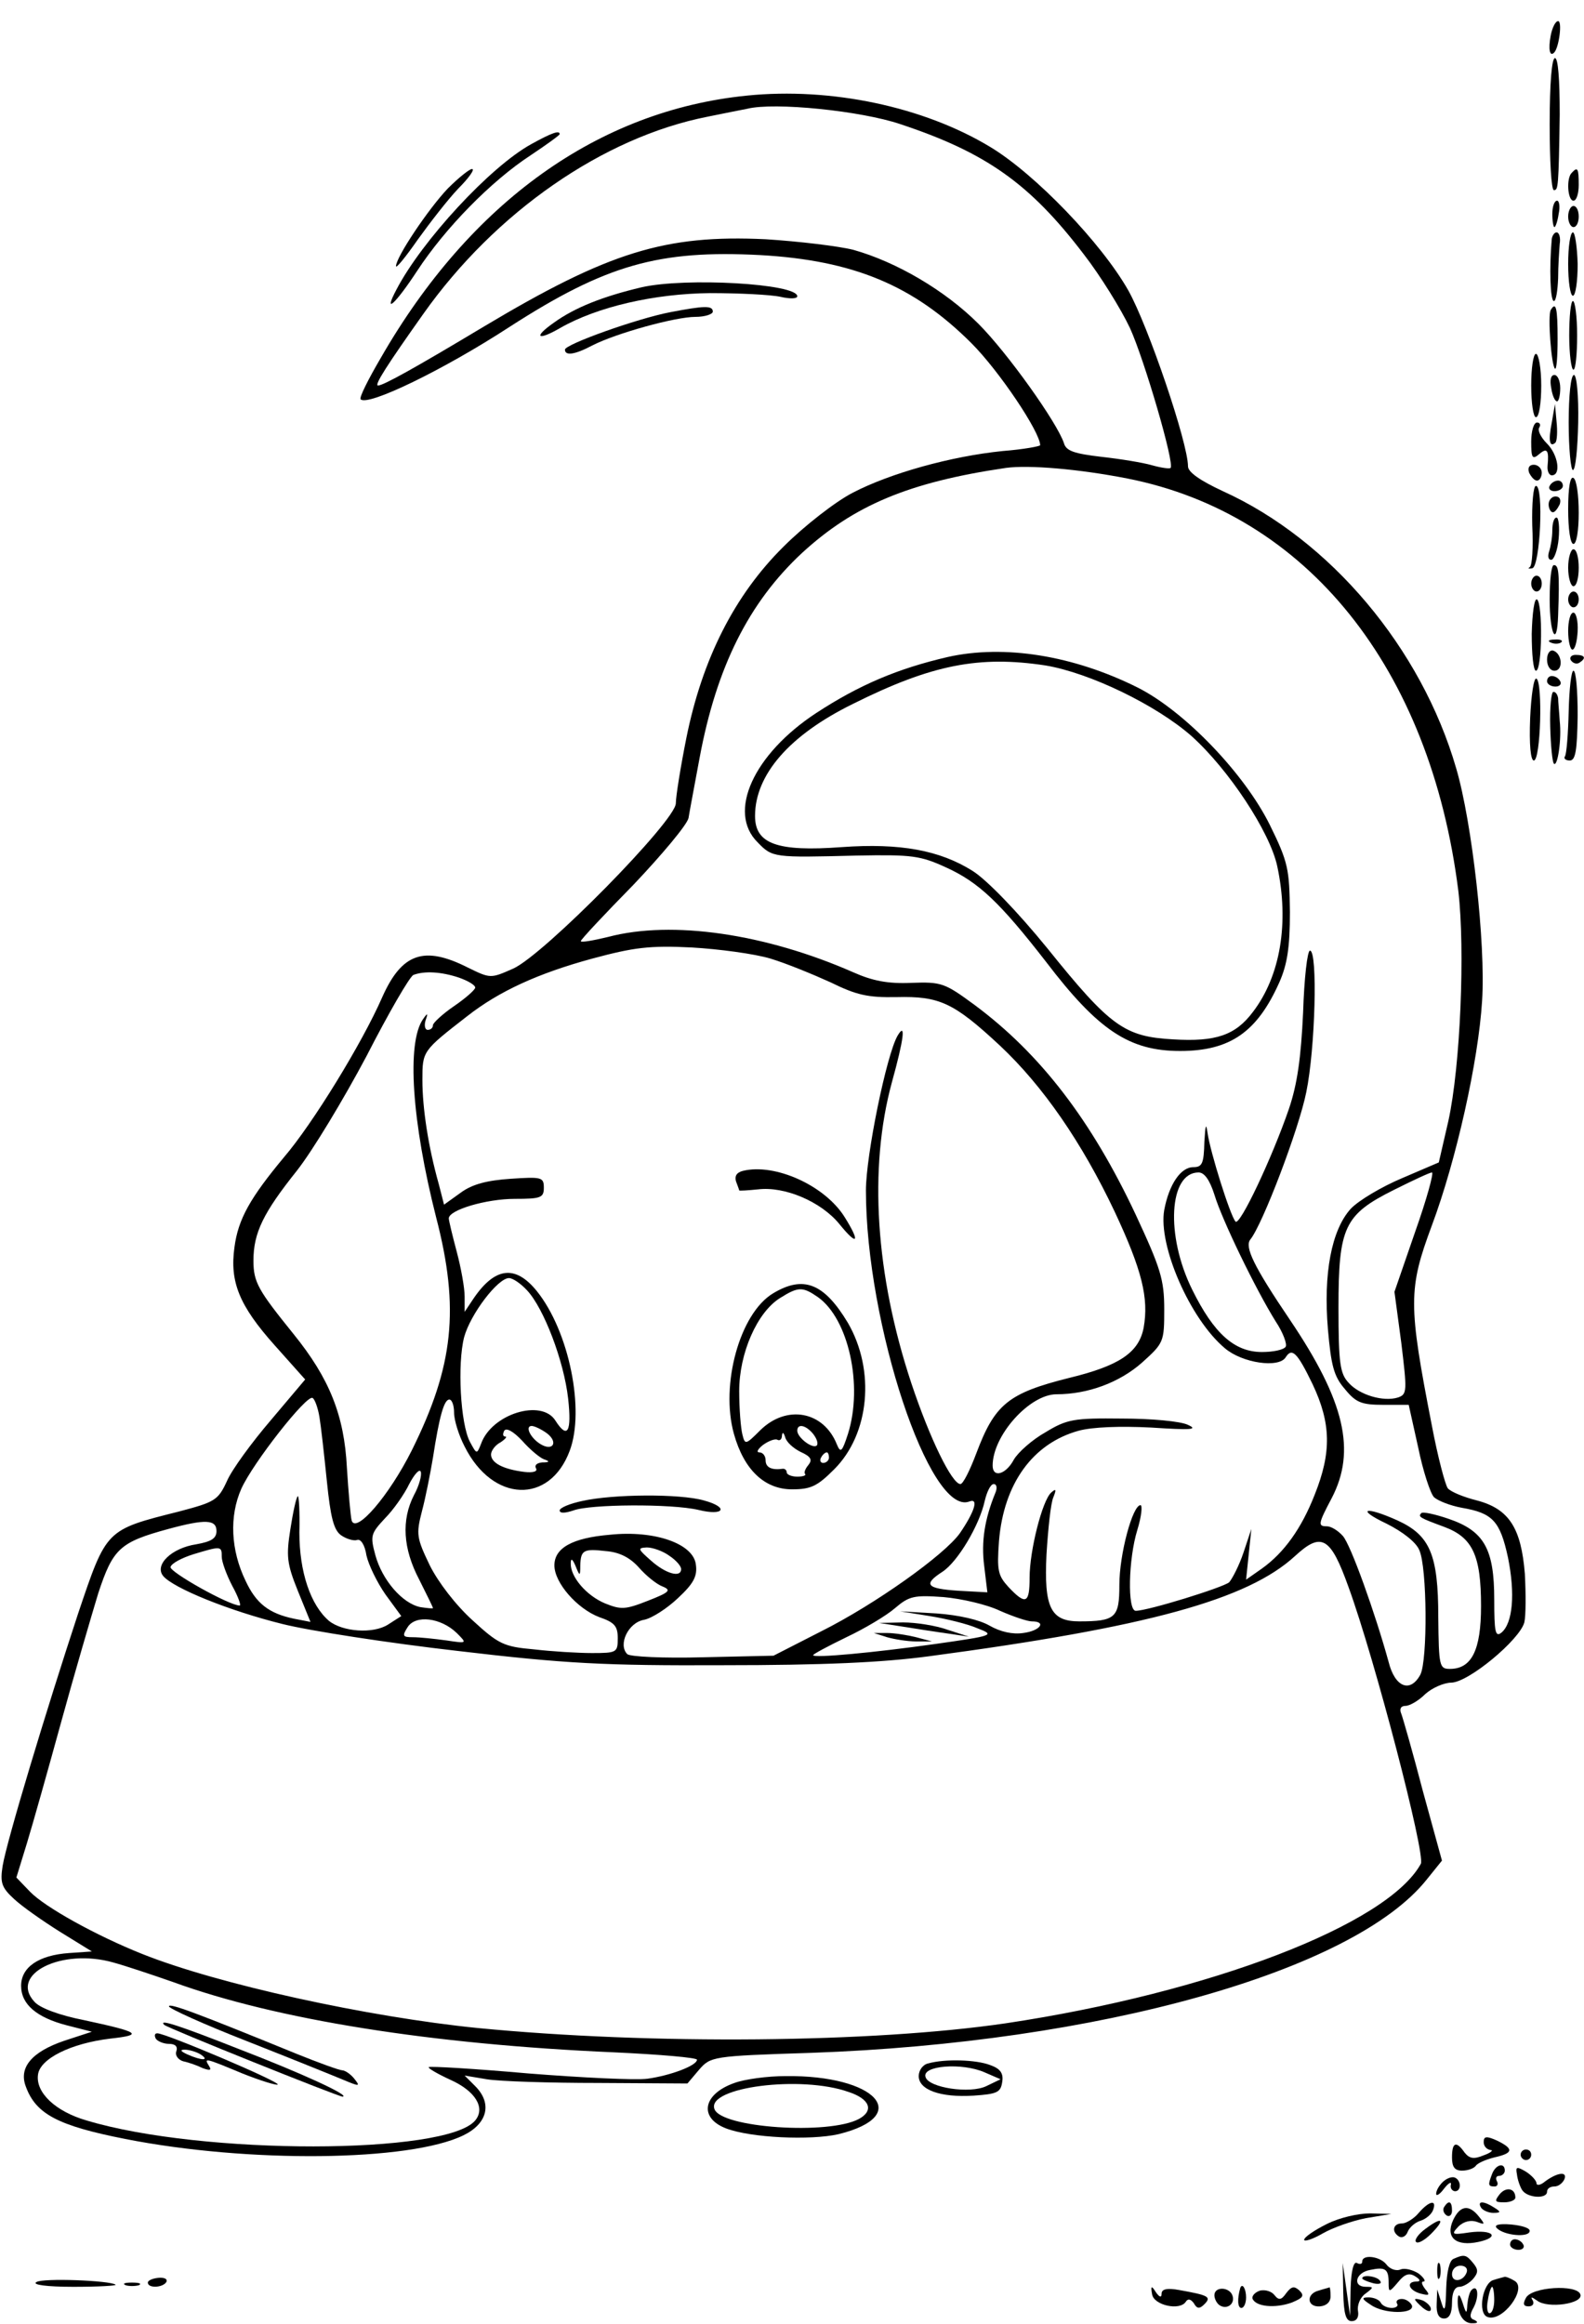 <?xml version="1.0" standalone="no"?>
<!DOCTYPE svg PUBLIC "-//W3C//DTD SVG 20010904//EN"
 "http://www.w3.org/TR/2001/REC-SVG-20010904/DTD/svg10.dtd">
<svg version="1.0" xmlns="http://www.w3.org/2000/svg"
 width="300pt" height="440pt" viewBox="0 0 300 440"
 preserveAspectRatio="xMidYMid meet">
<g transform="translate(0,440) scale(0.1,-0.1)"
fill="#000000" stroke="none">
<path d="M2937 4333 c-5 -26 -2 -42 7 -32 9 11 15 59 7 59 -5 0 -11 -12 -14
-27z"/>
<path d="M2935 4165 c0 -69 3 -125 8 -125 8 0 9 4 11 143 0 67 -3 107 -9 107
-6 0 -10 -47 -10 -125z"/>
<path d="M1415 4219 c-281 -28 -524 -201 -694 -497 -24 -41 -41 -75 -38 -78
13 -14 156 55 282 137 183 118 283 146 475 136 176 -10 290 -57 400 -167 52
-52 130 -168 130 -193 0 -2 -32 -8 -71 -11 -98 -10 -213 -42 -284 -79 -33 -17
-92 -63 -131 -102 -93 -92 -154 -213 -184 -362 -11 -55 -20 -111 -20 -124 0
-33 -250 -287 -308 -313 -43 -19 -43 -19 -86 2 -83 42 -125 27 -162 -56 -38
-87 -132 -240 -186 -303 -64 -77 -87 -117 -94 -171 -9 -65 9 -110 76 -185 l58
-65 -65 -77 c-36 -42 -74 -94 -83 -115 -17 -37 -23 -40 -91 -58 -139 -35 -137
-33 -191 -193 -60 -182 -135 -430 -143 -478 -5 -32 -2 -41 22 -63 15 -14 55
-42 87 -62 l60 -37 -43 -3 c-58 -4 -91 -27 -91 -62 0 -35 29 -60 87 -75 l47
-12 -52 -17 c-62 -21 -87 -51 -73 -87 19 -52 61 -74 188 -99 233 -46 539 -43
641 7 45 22 55 60 22 93 l-20 20 42 -7 c24 -4 119 -7 211 -7 l169 -1 22 26
c22 25 24 26 212 32 543 19 1027 154 1166 328 l29 36 -36 131 c-19 73 -38 139
-41 147 -4 9 -1 15 8 15 8 0 25 10 37 22 13 12 36 22 50 22 33 1 129 81 138
114 3 13 3 54 1 92 -7 87 -30 123 -91 139 -24 6 -49 16 -55 23 -5 7 -19 60
-30 118 -45 231 -45 259 0 380 46 123 88 311 95 425 7 108 -19 338 -49 440
-66 228 -239 433 -442 525 -43 20 -66 36 -66 47 0 44 -75 265 -113 333 -51 90
-177 221 -262 272 -126 76 -301 113 -460 97z m290 -54 c163 -54 246 -113 348
-247 31 -40 70 -103 87 -139 27 -59 85 -257 77 -265 -2 -2 -17 0 -35 5 -17 5
-60 12 -96 16 -51 6 -67 11 -71 26 -13 39 -107 171 -162 226 -63 63 -155 117
-237 140 -28 7 -103 16 -166 20 -190 9 -297 -24 -533 -165 -130 -78 -191 -112
-201 -112 -8 0 18 40 86 136 136 192 340 334 538 373 30 6 64 13 75 15 52 13
216 -4 290 -29z m430 -671 c340 -67 574 -359 627 -781 13 -111 4 -332 -19
-436 l-18 -78 -70 -30 c-38 -16 -82 -42 -97 -58 -36 -40 -52 -122 -43 -228 6
-68 11 -89 32 -113 21 -26 32 -30 73 -30 l48 0 18 -81 c9 -44 23 -87 30 -94 8
-7 31 -16 53 -20 58 -10 72 -25 87 -94 14 -69 9 -124 -12 -142 -12 -10 -14 1
-14 62 0 96 -19 130 -86 153 -26 9 -50 14 -52 11 -7 -7 -3 -9 43 -26 54 -20
70 -54 70 -150 0 -84 -18 -119 -59 -119 -20 0 -21 5 -22 98 0 119 -16 155 -77
183 -62 28 -80 22 -21 -6 30 -15 56 -35 62 -50 15 -32 16 -209 2 -236 -19 -35
-48 -24 -60 24 -25 91 -72 223 -87 239 -9 10 -22 18 -30 18 -17 0 -17 4 9 53
47 90 25 184 -79 338 -69 102 -86 138 -75 152 23 28 92 209 106 279 17 82 22
268 7 268 -5 0 -11 -53 -13 -117 -4 -86 -11 -136 -27 -183 -32 -93 -93 -222
-101 -213 -10 11 -48 132 -53 168 -3 20 -4 15 -6 -17 -1 -41 -4 -48 -21 -48
-24 0 -46 -33 -55 -81 -12 -67 49 -207 115 -262 33 -28 102 -38 115 -17 12 19
22 9 51 -51 35 -74 36 -129 4 -209 -25 -64 -58 -110 -100 -140 l-30 -21 5 48
5 48 -15 -45 c-8 -24 -21 -49 -27 -56 -12 -10 -154 -54 -177 -54 -16 0 -14 98
3 153 8 26 10 47 6 47 -15 0 -40 -93 -40 -151 0 -62 -7 -69 -76 -69 -54 0 -67
26 -62 127 3 48 8 97 13 108 6 15 5 17 -4 9 -17 -15 -41 -110 -41 -161 0 -49
-7 -53 -40 -18 -20 22 -22 31 -18 87 9 109 64 185 151 209 26 7 78 9 137 6 76
-5 90 -4 70 5 -14 7 -70 12 -125 12 -91 1 -104 -1 -145 -26 -25 -14 -52 -38
-60 -52 -15 -28 -40 -35 -40 -11 0 57 70 135 121 135 59 0 119 22 162 60 41
37 42 39 42 101 0 56 -7 78 -54 179 -84 179 -181 305 -305 397 -57 42 -63 44
-120 42 -45 -2 -74 4 -110 20 -166 73 -343 99 -464 67 -29 -7 -52 -11 -52 -8
0 3 45 51 100 107 54 57 101 113 104 126 2 13 12 65 21 114 32 172 93 294 194
388 98 90 202 134 386 161 43 6 138 -2 230 -20z m-676 -909 c30 -9 81 -30 114
-45 49 -24 70 -29 125 -28 81 2 108 -10 196 -92 81 -76 155 -183 217 -314 52
-111 65 -164 55 -220 -9 -47 -46 -72 -141 -95 -116 -29 -141 -50 -176 -143
-12 -32 -25 -58 -30 -58 -16 0 -58 86 -93 191 -68 205 -81 407 -37 569 23 83
27 116 11 89 -21 -36 -60 -227 -60 -293 0 -252 121 -618 196 -589 18 7 10 -19
-18 -60 -29 -41 -161 -135 -263 -186 l-90 -46 -134 -3 c-74 -2 -138 1 -143 6
-18 18 2 60 32 65 15 3 44 22 64 41 29 27 37 41 34 63 -4 40 -78 66 -163 57
-71 -6 -105 -25 -105 -58 0 -33 43 -82 85 -98 29 -10 35 -17 35 -40 0 -27 -2
-28 -49 -28 -26 0 -76 3 -110 7 -57 5 -67 10 -116 55 -32 29 -65 72 -81 104
-25 52 -26 59 -15 102 7 26 16 72 21 102 12 78 21 110 31 110 5 0 9 -11 9 -25
0 -14 9 -43 20 -64 53 -106 161 -110 199 -8 29 77 -1 226 -62 302 -41 51 -80
46 -121 -15 l-16 -24 0 29 c0 17 -7 55 -15 85 -8 30 -15 59 -15 63 0 16 71 37
125 37 49 0 55 2 55 21 0 20 -4 21 -63 17 -44 -3 -72 -10 -94 -26 l-32 -23
-10 39 c-20 71 -31 144 -31 197 0 55 0 55 85 121 60 47 134 81 237 109 78 21
108 25 188 21 52 -3 119 -12 149 -21z m-590 -36 c17 -6 31 -14 31 -19 0 -4
-18 -20 -40 -35 -22 -15 -40 -32 -40 -36 0 -5 -4 -9 -10 -9 -5 0 -7 8 -4 18 5
14 4 15 -5 2 -31 -45 -21 -194 25 -375 45 -173 33 -282 -46 -441 -43 -86 -106
-159 -114 -133 -2 8 -6 52 -9 100 -5 99 -33 169 -101 253 -67 83 -76 98 -76
139 0 53 19 91 82 170 30 38 89 136 132 217 42 82 82 151 89 154 21 8 53 6 86
-5z m1431 -411 c14 -47 78 -179 116 -240 14 -21 22 -43 19 -48 -4 -6 -24 -10
-45 -10 -52 0 -91 35 -132 118 -51 103 -44 222 12 222 11 0 21 -14 30 -42z
m380 -71 l-39 -113 13 -97 c11 -91 11 -97 -6 -103 -28 -9 -74 5 -94 28 -16 17
-19 37 -19 142 0 153 11 176 105 223 36 18 68 33 72 33 4 0 -10 -51 -32 -113z
m-1682 -110 c32 -34 70 -134 78 -205 7 -63 -1 -78 -24 -42 -26 42 -121 13
-141 -44 -8 -20 -8 -20 -21 4 -18 34 -24 147 -11 198 12 44 64 112 85 112 7 0
22 -10 34 -23z m-393 -240 c3 -18 9 -72 14 -121 7 -69 13 -93 27 -103 10 -7
24 -11 30 -9 7 3 15 -9 18 -29 4 -18 20 -51 36 -74 l30 -41 -25 -16 c-28 -18
-86 -14 -112 7 -35 30 -56 93 -56 167 1 40 -1 71 -3 69 -3 -2 -9 -30 -14 -62
-8 -51 -7 -65 14 -117 l24 -59 -31 6 c-48 10 -72 29 -92 72 -28 58 -31 122 -8
174 22 49 124 179 135 172 4 -2 10 -18 13 -36z m425 -80 c12 -4 11 -6 -3 -6
-10 -1 -15 -5 -12 -11 4 -6 -5 -9 -22 -7 -40 5 -63 17 -63 33 0 7 8 18 18 23
9 6 13 11 9 11 -5 0 -5 5 -2 11 4 6 17 -1 34 -19 14 -16 33 -32 41 -35z m6 49
c22 -17 11 -35 -13 -20 -19 12 -29 34 -16 34 5 0 18 -6 29 -14z m-252 -117
c-24 -47 -21 -101 10 -160 14 -28 26 -52 26 -54 0 -1 -11 0 -24 2 -34 7 -72
51 -85 98 -10 37 -9 41 18 70 16 16 37 46 46 65 10 19 20 30 22 23 2 -6 -3
-26 -13 -44z m1101 4 c-20 -49 -27 -92 -21 -138 l6 -50 -55 3 c-61 4 -67 12
-30 36 29 19 70 88 80 134 4 17 11 32 17 32 6 0 7 -8 3 -17z m-1475 -72 c0
-14 -10 -20 -38 -25 -47 -7 -80 -39 -63 -60 19 -23 125 -66 226 -91 52 -13
201 -36 332 -51 203 -24 277 -28 503 -27 188 0 301 5 390 17 413 55 603 107
693 190 50 46 67 36 101 -59 50 -137 146 -506 137 -524 -63 -115 -399 -244
-786 -302 -252 -37 -670 -41 -1000 -9 -209 21 -492 83 -635 140 -88 35 -185
89 -213 118 l-26 27 20 65 c11 36 40 139 65 230 25 91 57 200 70 243 28 85 41
97 133 122 70 19 91 18 91 -4z m10 -49 c0 -9 9 -34 20 -55 11 -20 17 -37 14
-37 -20 0 -134 64 -131 73 2 7 21 17 43 24 53 16 54 16 54 -5z m790 -20 c14
-16 34 -32 45 -36 17 -7 13 -11 -28 -27 -43 -17 -51 -17 -81 -5 -36 15 -66 51
-65 76 0 10 3 9 9 -5 8 -20 9 -20 9 1 1 29 6 32 49 27 25 -2 45 -12 62 -31z
m58 22 c12 -8 22 -19 22 -25 0 -17 -29 -9 -57 16 -25 22 -26 24 -8 25 11 0 31
-7 43 -16z m626 -104 c25 -11 52 -20 60 -20 29 0 16 -18 -16 -22 -20 -3 -43 2
-64 14 -19 11 -58 20 -100 23 l-69 4 56 -9 c31 -5 72 -15 90 -23 34 -13 32
-14 -81 -30 -113 -16 -230 -27 -230 -21 0 2 28 17 63 34 34 16 76 41 92 55 27
23 36 25 92 21 34 -3 82 -14 107 -26z m-1029 -42 c20 -20 20 -20 -20 -14 -22
3 -50 6 -63 6 -19 0 -21 2 -10 19 15 24 63 18 93 -11z m-537 -661 c195 -71
489 -118 835 -133 86 -4 157 -10 157 -14 0 -11 -50 -30 -94 -36 -22 -3 -124 2
-225 10 -102 9 -186 14 -189 12 -2 -2 17 -13 41 -24 47 -21 67 -53 47 -77 -54
-65 -517 -66 -736 0 -59 17 -97 53 -92 87 4 30 62 59 137 68 63 7 57 12 -50
35 -46 9 -84 23 -94 35 -48 52 52 102 150 74 22 -6 73 -23 113 -37z"/>
<path d="M1795 3156 c-95 -22 -168 -53 -249 -106 -119 -78 -169 -188 -111
-245 28 -29 30 -29 187 -25 106 2 121 0 171 -23 61 -28 101 -66 188 -178 99
-130 158 -169 254 -169 95 0 146 36 188 130 15 34 20 66 20 133 -1 81 -3 94
-38 165 -48 97 -161 215 -250 260 -122 61 -253 82 -360 58z m185 -16 c84 -14
210 -75 277 -134 70 -63 148 -181 162 -246 23 -107 6 -208 -46 -276 -33 -44
-70 -57 -151 -52 -92 5 -119 24 -238 172 -57 70 -115 130 -142 147 -62 39
-137 53 -248 45 -122 -9 -164 6 -164 59 0 78 65 153 185 212 150 75 240 92
365 73z"/>
<path d="M1407 2183 c-12 -3 -16 -10 -13 -20 3 -8 6 -16 6 -17 0 -1 16 0 36 2
50 6 119 -23 154 -66 34 -42 40 -35 10 13 -37 60 -132 103 -193 88z"/>
<path d="M1464 1951 c-63 -38 -100 -173 -74 -266 19 -68 58 -105 110 -105 36
0 48 6 80 38 67 67 78 187 26 277 -45 75 -84 91 -142 56z m85 -7 c58 -41 86
-167 57 -259 -11 -34 -14 -37 -21 -20 -25 63 -95 76 -145 27 -28 -28 -29 -28
-34 -8 -3 12 -6 48 -6 82 0 72 34 149 77 176 35 22 43 22 72 2z m-9 -259 c7
-9 10 -18 7 -22 -8 -7 -37 15 -37 28 0 14 16 11 30 -6z m-24 -34 c20 -9 23
-15 15 -25 -6 -7 -9 -15 -6 -17 2 -3 -5 -5 -15 -5 -11 0 -20 4 -20 8 0 4 -3 7
-7 7 -21 -3 -33 2 -33 16 0 8 -5 15 -12 15 -6 0 -3 6 7 14 11 8 23 12 27 10 5
-3 9 1 9 8 1 7 3 6 6 -3 2 -9 15 -21 29 -28z m54 -11 c0 -5 -5 -10 -11 -10 -5
0 -7 5 -4 10 3 6 8 10 11 10 2 0 4 -4 4 -10z"/>
<path d="M1103 1558 c-24 -5 -43 -13 -43 -18 0 -6 11 -5 26 0 31 12 186 13
237 1 49 -12 58 5 10 18 -46 13 -172 12 -230 -1z"/>
<path d="M1710 1320 c25 -4 63 -10 85 -13 l40 -6 -40 13 c-22 8 -60 14 -85 14
l-45 -1 45 -7z"/>
<path d="M1680 1300 c14 -4 39 -8 55 -8 l30 0 -30 8 c-16 4 -41 8 -55 8 l-25
0 25 -8z"/>
<path d="M320 601 c0 -4 66 -34 148 -66 81 -32 163 -65 182 -73 31 -13 33 -13
21 2 -7 9 -18 16 -23 16 -5 0 -44 14 -86 31 -191 78 -242 97 -242 90z"/>
<path d="M311 566 c6 -6 330 -136 338 -136 15 2 -79 45 -196 90 -114 45 -154
58 -142 46z"/>
<path d="M295 540 c3 -5 15 -10 25 -10 12 0 17 -5 14 -14 -3 -7 3 -16 13 -19
10 -2 27 -8 37 -13 14 -5 17 -4 12 4 -10 16 -9 16 63 -14 35 -14 65 -23 67
-21 5 5 -212 97 -228 97 -5 0 -6 -4 -3 -10z m85 -30 c18 -12 2 -12 -25 0 -13
6 -15 9 -5 9 8 0 22 -4 30 -9z"/>
<path d="M1006 4127 c-78 -43 -207 -183 -255 -275 -26 -49 -3 -29 39 35 53 81
140 170 215 219 30 20 55 38 55 40 0 8 -16 2 -54 -19z"/>
<path d="M848 4043 c-37 -39 -98 -130 -98 -147 0 -5 18 17 41 50 23 32 57 76
77 97 20 20 32 37 26 37 -5 0 -26 -17 -46 -37z"/>
<path d="M2977 4073 c-11 -10 -8 -53 3 -53 6 0 10 14 10 30 0 31 -2 35 -13 23z"/>
<path d="M2940 3995 c0 -14 2 -25 4 -25 2 0 6 11 8 25 3 14 1 25 -3 25 -5 0
-9 -11 -9 -25z"/>
<path d="M2970 3990 c0 -11 5 -20 10 -20 6 0 10 9 10 20 0 11 -4 20 -10 20 -5
0 -10 -9 -10 -20z"/>
<path d="M2939 3948 c-5 -55 -3 -118 4 -118 4 0 7 19 8 43 0 23 2 52 3 65 2
12 -1 22 -6 22 -4 0 -8 -6 -9 -12z"/>
<path d="M2970 3900 c0 -33 4 -60 9 -60 5 0 9 27 9 60 -1 33 -5 60 -9 60 -5 0
-9 -27 -9 -60z"/>
<path d="M1215 3856 c-72 -17 -126 -38 -166 -67 -40 -28 -31 -35 12 -10 70 40
178 65 284 66 55 0 115 -3 133 -7 17 -4 32 -4 32 1 0 24 -212 36 -295 17z"/>
<path d="M2972 3765 c0 -36 4 -65 8 -65 4 0 7 29 7 65 0 36 -4 65 -8 65 -4 0
-7 -29 -7 -65z"/>
<path d="M1270 3809 c-63 -12 -200 -61 -200 -71 0 -12 18 -10 52 8 45 23 157
54 195 54 18 0 33 5 33 10 0 12 -17 11 -80 -1z"/>
<path d="M2937 3813 c-6 -10 1 -105 8 -111 3 -3 5 22 5 56 0 59 -3 72 -13 55z"/>
<path d="M2900 3670 c0 -33 4 -60 9 -60 6 0 10 27 10 60 0 33 -5 60 -10 60 -5
0 -9 -27 -9 -60z"/>
<path d="M2938 3665 c2 -14 7 -25 11 -25 3 0 6 11 6 25 0 14 -5 25 -11 25 -7
0 -9 -10 -6 -25z"/>
<path d="M2971 3600 c0 -49 4 -90 8 -90 5 0 9 41 10 90 1 52 -3 90 -8 90 -6 0
-10 -39 -10 -90z"/>
<path d="M2939 3600 c-7 -35 -4 -48 7 -38 3 4 4 21 2 40 l-3 33 -6 -35z"/>
<path d="M2900 3564 c0 -31 2 -35 15 -24 15 13 19 8 16 -22 -1 -10 3 -18 8
-18 18 0 12 39 -9 60 -12 12 -18 25 -15 30 4 6 1 10 -4 10 -6 0 -11 -16 -11
-36z"/>
<path d="M2896 3505 c4 -8 10 -15 15 -15 5 0 9 7 9 15 0 8 -7 15 -15 15 -9 0
-12 -6 -9 -15z"/>
<path d="M2970 3436 c0 -37 4 -66 10 -66 6 0 10 26 10 59 0 33 -4 63 -10 66
-6 4 -10 -18 -10 -59z"/>
<path d="M2935 3480 c-3 -5 1 -10 9 -10 9 0 16 5 16 10 0 6 -4 10 -9 10 -6 0
-13 -4 -16 -10z"/>
<path d="M2902 3405 c2 -41 0 -77 -5 -79 -4 -3 -2 -3 5 -2 15 3 22 156 7 156
-5 0 -8 -34 -7 -75z"/>
<path d="M2933 3445 c0 -8 4 -15 8 -15 4 0 9 7 13 15 3 9 0 15 -8 15 -7 0 -13
-7 -13 -15z"/>
<path d="M2940 3396 c0 -13 -3 -31 -6 -40 -3 -9 -2 -16 4 -16 5 0 12 18 14 40
2 22 0 40 -4 40 -5 0 -8 -11 -8 -24z"/>
<path d="M2970 3325 c0 -19 5 -35 10 -35 6 0 10 16 10 35 0 19 -4 35 -10 35
-5 0 -10 -16 -10 -35z"/>
<path d="M2935 3265 c0 -67 14 -93 16 -30 3 82 1 95 -8 95 -5 0 -8 -29 -8 -65z"/>
<path d="M2900 3295 c0 -8 5 -15 10 -15 6 0 10 7 10 15 0 8 -4 15 -10 15 -5 0
-10 -7 -10 -15z"/>
<path d="M2970 3265 c0 -8 5 -15 10 -15 6 0 10 7 10 15 0 8 -4 15 -10 15 -5 0
-10 -7 -10 -15z"/>
<path d="M2901 3200 c0 -38 3 -70 8 -70 12 0 13 128 2 135 -5 3 -9 -26 -10
-65z"/>
<path d="M2970 3205 c0 -19 4 -35 8 -35 5 0 9 16 10 35 1 19 -3 35 -8 35 -6 0
-10 -16 -10 -35z"/>
<path d="M2938 3183 c7 -3 16 -2 19 1 4 3 -2 6 -13 5 -11 0 -14 -3 -6 -6z"/>
<path d="M2930 3151 c0 -12 6 -21 14 -21 17 0 15 32 -2 38 -7 2 -12 -6 -12
-17z"/>
<path d="M2975 3150 c4 -6 11 -8 16 -5 14 9 11 15 -7 15 -8 0 -12 -5 -9 -10z"/>
<path d="M2971 3053 c-1 -42 -4 -80 -7 -85 -3 -4 1 -8 9 -8 11 0 14 19 15 85
0 47 -3 85 -8 85 -4 0 -8 -34 -9 -77z"/>
<path d="M2898 3040 c-2 -50 1 -80 7 -80 13 0 17 148 5 155 -5 3 -10 -31 -12
-75z"/>
<path d="M2930 3110 c0 -5 7 -10 16 -10 8 0 12 5 9 10 -3 6 -10 10 -16 10 -5
0 -9 -4 -9 -10z"/>
<path d="M2936 3024 c1 -36 4 -67 7 -70 7 -7 15 47 11 81 -1 17 -3 36 -3 43
-1 6 -4 12 -9 12 -4 0 -7 -30 -6 -66z"/>
<path d="M1758 493 c-10 -2 -18 -13 -18 -24 0 -26 41 -41 104 -37 44 3 51 6
54 25 3 17 -3 26 -23 33 -26 10 -85 12 -117 3z m107 -17 l30 -13 -27 -13 c-31
-15 -109 -3 -115 17 -8 22 69 28 112 9z"/>
<path d="M1391 456 c-60 -21 -68 -66 -16 -86 47 -18 160 -23 213 -11 142 35
71 112 -100 110 -35 0 -78 -6 -97 -13z m216 -17 c40 -13 49 -35 20 -51 -57
-31 -263 -17 -274 19 -14 41 164 64 254 32z"/>
<path d="M2810 344 c0 -8 6 -14 13 -15 6 0 1 -5 -13 -10 -19 -8 -27 -6 -36 5
-16 23 -24 20 -24 -9 0 -18 5 -25 19 -25 11 0 22 4 26 9 3 5 19 12 35 16 36 8
38 16 5 32 -20 9 -25 8 -25 -3z"/>
<path d="M2880 320 c0 -5 5 -10 10 -10 6 0 10 5 10 10 0 6 -4 10 -10 10 -5 0
-10 -4 -10 -10z"/>
<path d="M2826 284 c-8 -21 -8 -24 5 -24 5 0 7 5 4 10 -3 6 -1 10 4 10 6 0 11
5 11 10 0 16 -17 12 -24 -6z"/>
<path d="M2873 283 c1 -10 6 -24 10 -30 10 -15 47 -17 47 -3 0 6 6 10 14 10 8
0 16 7 19 14 6 16 -16 12 -40 -7 -7 -5 -13 -5 -13 -1 0 5 -9 15 -20 22 -17 10
-20 10 -17 -5z"/>
<path d="M2732 268 c-7 -7 -12 -16 -12 -22 0 -5 7 -1 15 10 8 10 14 14 13 8
-2 -7 2 -12 7 -13 13 -1 13 21 0 26 -6 2 -16 -2 -23 -9z"/>
<path d="M2840 245 c-10 -13 -9 -15 9 -15 11 0 21 4 21 9 0 18 -18 21 -30 6z"/>
<path d="M2687 210 c-9 -11 -24 -20 -32 -20 -17 0 -20 -16 -5 -25 6 -3 13 1
16 9 3 8 14 18 24 21 10 3 21 12 24 20 8 21 -7 18 -27 -5z"/>
<path d="M2735 221 c-3 -5 -1 -12 5 -16 5 -3 10 1 10 9 0 18 -6 21 -15 7z"/>
<path d="M2805 220 c3 -5 14 -10 23 -10 15 0 15 2 2 10 -20 13 -33 13 -25 0z"/>
<path d="M2752 196 c-15 -33 6 -50 48 -41 42 9 28 24 -17 18 -33 -5 -35 -4
-21 11 10 10 24 13 35 9 16 -6 16 -5 4 10 -19 24 -36 21 -49 -7z"/>
<path d="M2513 189 c-24 -12 -43 -25 -43 -30 0 -4 16 1 35 12 19 11 56 24 82
29 l48 8 -40 1 c-23 0 -58 -8 -82 -20z"/>
<path d="M2700 180 c-14 -10 -22 -22 -18 -25 3 -4 16 3 28 15 28 28 22 34 -10
10z"/>
<path d="M2835 181 c14 -14 60 -18 62 -6 2 6 -14 11 -35 13 -24 2 -33 -1 -27
-7z"/>
<path d="M2860 150 c0 -5 7 -10 16 -10 8 0 12 5 9 10 -3 6 -10 10 -16 10 -5 0
-9 -4 -9 -10z"/>
<path d="M2580 118 c0 -5 -4 -6 -10 -3 -6 4 -11 -14 -12 -47 l-1 -53 -7 50 -7
50 1 -55 c1 -42 5 -55 16 -55 9 0 14 7 12 19 -2 11 4 26 14 33 16 12 16 13 1
13 -26 0 -20 27 8 32 29 6 35 2 35 -25 0 -18 1 -18 18 2 12 15 21 18 32 11 10
-6 11 -10 3 -10 -21 0 -15 -17 8 -23 16 -4 18 -3 8 9 -6 8 -8 14 -3 14 5 0 1
7 -9 15 -11 7 -26 11 -34 8 -9 -4 -21 1 -27 9 -12 16 -46 20 -46 6z"/>
<path d="M2753 123 c-8 -3 -13 -25 -14 -56 -1 -41 -3 -47 -9 -27 l-8 25 -1
-27 c-1 -19 4 -28 14 -28 10 0 15 10 15 30 0 19 5 30 14 30 7 0 19 7 26 15 10
12 10 18 0 30 -13 16 -17 17 -37 8z m25 -25 c-6 -18 -28 -21 -28 -4 0 9 7 16
16 16 9 0 14 -5 12 -12z"/>
<path d="M2722 100 c0 -14 2 -19 5 -12 2 6 2 18 0 25 -3 6 -5 1 -5 -13z"/>
<path d="M69 79 c-9 -5 19 -9 70 -9 46 0 82 2 80 4 -10 8 -138 13 -150 5z"/>
<path d="M280 78 c0 -11 28 -10 35 1 3 6 -4 9 -15 8 -11 -1 -20 -5 -20 -9z"/>
<path d="M2580 86 c0 -2 9 -6 20 -9 11 -3 18 -1 14 4 -5 9 -34 13 -34 5z"/>
<path d="M2829 83 c-21 -5 -31 -63 -12 -70 28 -11 76 53 52 68 -8 5 -16 8 -19
8 -3 -1 -12 -3 -21 -6z m1 -38 c0 -14 -4 -25 -9 -25 -4 0 -6 11 -3 25 2 14 6
25 8 25 2 0 4 -11 4 -25z"/>
<path d="M238 73 c6 -2 18 -2 25 0 6 3 1 5 -13 5 -14 0 -19 -2 -12 -5z"/>
<path d="M2182 56 c3 -21 53 -32 64 -14 4 6 9 5 15 -3 6 -11 11 -11 20 -2 14
14 8 17 -48 27 -22 4 -33 2 -33 -7 0 -8 -4 -7 -11 3 -8 13 -10 12 -7 -4z"/>
<path d="M2300 54 c0 -7 5 -16 10 -19 14 -9 30 3 24 19 -6 16 -34 17 -34 0z"/>
<path d="M2349 68 c-6 -21 -5 -38 2 -38 5 0 9 9 9 20 0 16 -7 28 -11 18z"/>
<path d="M2387 63 c-10 -3 -16 -10 -15 -15 6 -16 43 -19 74 -8 22 9 25 13 15
23 -10 9 -15 8 -25 -5 -9 -13 -14 -14 -22 -4 -5 7 -17 11 -27 9z"/>
<path d="M2498 63 c-25 -6 -23 -32 2 -30 12 1 20 8 20 19 0 10 -1 17 -2 17 -2
-1 -11 -3 -20 -6z"/>
<path d="M2787 64 c-4 -4 -7 -17 -8 -28 -1 -18 -2 -18 -9 4 -5 15 -8 18 -9 8
-2 -28 10 -48 28 -47 10 0 11 2 4 6 -10 3 -10 10 -2 24 11 21 8 45 -4 33z"/>
<path d="M2890 49 c-6 -11 -5 -16 5 -16 8 0 11 5 8 11 -5 8 -2 7 8 0 20 -16
89 -6 82 12 -7 19 -92 14 -103 -7z"/>
<path d="M2596 36 c25 -18 84 -18 78 -1 -3 6 -11 12 -19 12 -8 0 -12 -4 -9 -9
3 -4 -2 -8 -10 -8 -8 0 -18 4 -21 10 -3 6 -14 10 -23 10 -14 0 -13 -3 4 -14z"/>
<path d="M2680 46 c0 -2 7 -9 15 -16 9 -7 15 -8 15 -2 0 5 -7 12 -15 16 -8 3
-15 4 -15 2z"/>
</g>
</svg>

